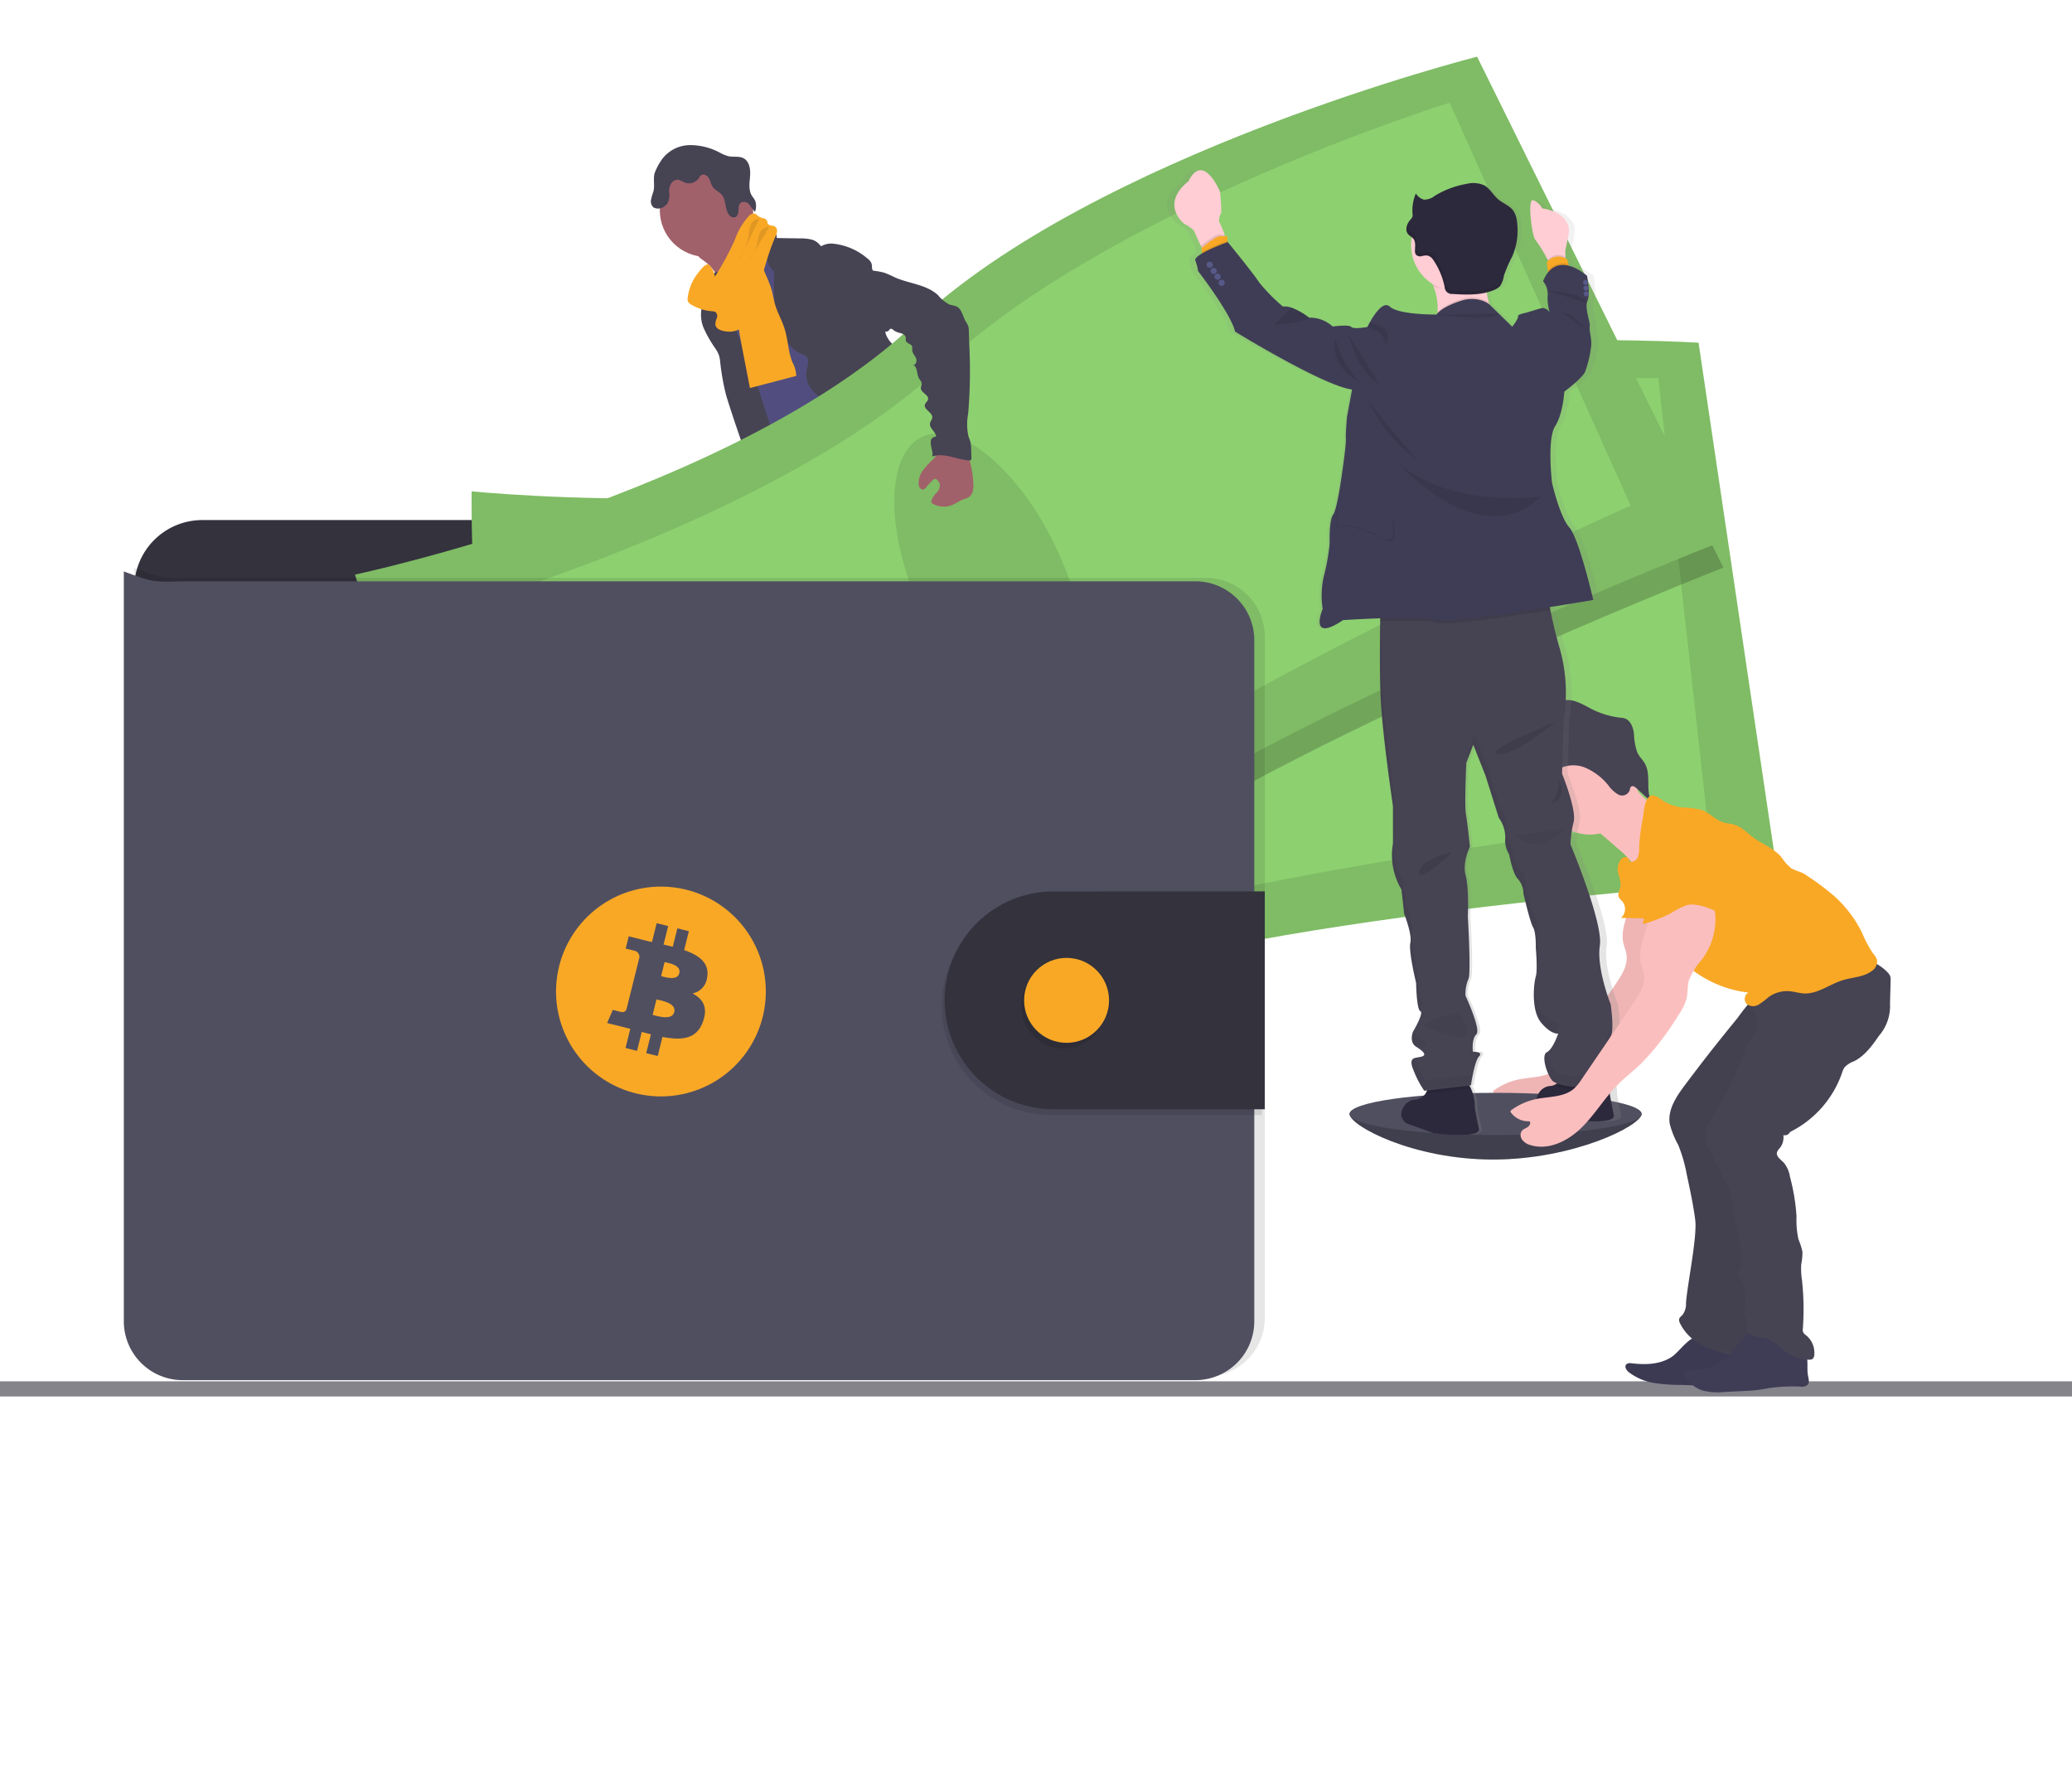 <svg xmlns="http://www.w3.org/2000/svg" xmlns:xlink="http://www.w3.org/1999/xlink" width="395" height="337" viewBox="0 0 395 337"><defs><clipPath id="a"><rect width="395" height="337" transform="translate(17 22)" fill="#fff" stroke="#707070" stroke-width="1"/></clipPath><linearGradient id="b" x1="0.5" y1="1" x2="0.5" gradientUnits="objectBoundingBox"><stop offset="0" stop-color="gray" stop-opacity="0.251"/><stop offset="0.54" stop-color="gray" stop-opacity="0.122"/><stop offset="1" stop-color="gray" stop-opacity="0.102"/></linearGradient></defs><g transform="translate(-14 -35)"><g transform="translate(-3 13)" clip-path="url(#a)"><g transform="translate(17 32.809)"><rect width="395" height="2.887" transform="translate(0 252.495)" fill="#85848b"/><path d="M344.728,246.022c0,2.22-12.942,8.693-28.316,8.693s-27.352-6.473-27.352-8.693,12.461-1.505,27.849-1.505S344.728,243.8,344.728,246.022Z" transform="translate(-31.786 -44.495)" fill="#504f60"/><path d="M344.728,246.022c0,2.22-12.942,8.693-28.316,8.693s-27.352-6.473-27.352-8.693" transform="translate(-31.786 -44.495)" opacity="0.2"/><path d="M189.905,205.279a17.182,17.182,0,0,0,7.474-.252c.376-.117.79-.376.753-.753a.911.911,0,0,0-.169-.376,23.246,23.246,0,0,1-2.258-4.3.376.376,0,0,0-.139-.2.354.354,0,0,0-.241,0c-1.1.29-2.055,1-3.15,1.306a4.478,4.478,0,0,1-1.716.128c-.5-.056-1.174-.467-1.626-.414C189.089,202.065,189.714,203.6,189.905,205.279Z" transform="translate(-31.786 -44.495)" fill="#f9a826"/><path d="M237.095,201.113a13.059,13.059,0,0,0,4.32-4.057.7.7,0,0,0,.117-.35.723.723,0,0,0-.139-.339,13.985,13.985,0,0,0-3.511-3.79,10.24,10.24,0,0,0-1.957,1.806c-.414.437-1.558,1.129-1.569,1.8,0,.376.437.813.64,1.129.275.406.534.82.783,1.242A14.737,14.737,0,0,1,237.095,201.113Z" transform="translate(-31.786 -44.495)" fill="#f9a826"/><path d="M199.687,210.318a1.675,1.675,0,0,1-.3,1.091,1.479,1.479,0,0,1-.632.376c-3.489,1.249-7.527-.309-11.008.922-.715.252-1.392.617-2.111.858a11.486,11.486,0,0,1-2.634.467c-1.231.117-2.469.192-3.7.226a8.9,8.9,0,0,1-2.792-.245,3.353,3.353,0,0,1-2.141-1.7,1.63,1.63,0,0,1-.105-1.208,1.3,1.3,0,0,1,.23-.376,3.3,3.3,0,0,1,.82-.666l1.283-.828a8.616,8.616,0,0,1,1.946-1.031c.508-.166,1.046-.237,1.562-.376a10.6,10.6,0,0,0,4.46-3.331l1.746-1.863a1.757,1.757,0,0,1,.606-.485,1.679,1.679,0,0,1,.753-.072,10.063,10.063,0,0,1,4.761,1.6,6.168,6.168,0,0,0,1.174.692,4.192,4.192,0,0,0,3.282-.406c.448-.241.35-.376.538-.805s.647-.7,1.046-.312a1.107,1.107,0,0,1,.248.474,13.35,13.35,0,0,1,.233,3.88,1.709,1.709,0,0,0,.075.6,3.407,3.407,0,0,0,.342.557,1.267,1.267,0,0,1,.071.143,3.827,3.827,0,0,1,.252,1.818Z" transform="translate(-31.786 -44.495)" fill="#514e7f"/><path d="M199.687,210.318a1.675,1.675,0,0,1-.3,1.091,1.479,1.479,0,0,1-.632.376c-3.489,1.249-7.527-.309-11.008.922-.715.252-1.392.617-2.111.858a11.486,11.486,0,0,1-2.634.467c-1.231.117-2.469.192-3.7.226a8.9,8.9,0,0,1-2.792-.245,3.353,3.353,0,0,1-2.141-1.7,1.63,1.63,0,0,1-.105-1.208,1.3,1.3,0,0,1,.23-.376c.2.425.35.99.478,1.193A2.442,2.442,0,0,0,176.6,213.1a4.057,4.057,0,0,0,1.505-.192c3.161-.783,6.522-.794,9.559-1.98a22.106,22.106,0,0,1,3.131-1.2,24.617,24.617,0,0,1,3.387-.275c1.784-.143,3.511-.681,5.269-.963a3.827,3.827,0,0,1,.237,1.829Z" transform="translate(-31.786 -44.495)" fill="#464353"/><path d="M245.085,200.883a6.343,6.343,0,0,1-1.927,3.432,22.442,22.442,0,0,0-2.7,2.951c-.9,1.381-1.31,3.094-2.484,4.26a6.812,6.812,0,0,1-1.505,1.073,10.5,10.5,0,0,1-1.938.892,14.461,14.461,0,0,1-5.476.3,4.925,4.925,0,0,1-1.739-.335,5.238,5.238,0,0,1-.723-.444,3.451,3.451,0,0,1-1.129-1.129,1.129,1.129,0,0,1-.109-.82,1.927,1.927,0,0,1,.523-.8,12.421,12.421,0,0,1,1.325-1.193,7.929,7.929,0,0,0,1.724-1.505,4.862,4.862,0,0,0,.666-1.505,13.352,13.352,0,0,0,.485-2.879,9.125,9.125,0,0,1,.2-1.927c.279-.994,1.016-1.882.933-2.909a.726.726,0,0,1,.038-.44.613.613,0,0,1,.346-.215,6.135,6.135,0,0,1,1.8-.418,2.1,2.1,0,0,1,1.671.655c.256.309.425.753.8.873a1.272,1.272,0,0,0,.572.023,4.793,4.793,0,0,0,2.634-.809,3.285,3.285,0,0,0,1.091-2.4c0-.342-.154-.7.376-.753.4-.053.715.376.918.64a8.916,8.916,0,0,1,1.761,3.206.944.944,0,0,1,.335-.064,1.457,1.457,0,0,1,1.2.613,2.39,2.39,0,0,1,.327,1.626Z" transform="translate(-31.786 -44.495)" fill="#514e7f"/><path d="M245.085,200.883a6.343,6.343,0,0,1-1.927,3.432,22.442,22.442,0,0,0-2.7,2.951c-.9,1.381-1.31,3.094-2.484,4.26a6.812,6.812,0,0,1-1.505,1.073,10.5,10.5,0,0,1-1.938.892,14.461,14.461,0,0,1-5.476.3,4.925,4.925,0,0,1-1.739-.335,5.238,5.238,0,0,1-.723-.444,3.451,3.451,0,0,1-1.129-1.129,2.751,2.751,0,0,1,1.129-.271c.813.045,1.408.813,2.187,1.05,1.11.335,2.217-.448,3.342-.715.734-.173,1.505-.128,2.232-.376a5.517,5.517,0,0,0,1.652-1,8.411,8.411,0,0,0,1.765-1.7,10.932,10.932,0,0,0,1.035-2.066,29.542,29.542,0,0,1,2.092-4,2.83,2.83,0,0,1,.425-.557,5.927,5.927,0,0,1,.576-.418,4.374,4.374,0,0,0,1.328-2.424,4.242,4.242,0,0,1,.3-.809,1.456,1.456,0,0,1,1.2.613A2.39,2.39,0,0,1,245.085,200.883Z" transform="translate(-31.786 -44.495)" fill="#464353"/><path d="M166.17,83.548a7.982,7.982,0,0,1,2.258,2.634c.527,1.031,3.564,9.032,3.387,10.2.99-1,4.892-1.159,5.894-2.156.418-.418,2.672-2.5,3.011-2.988s2.853-1.505,3.127-2.017c1.027-1.84-7.286-8.814-6.221-10.632a.474.474,0,0,0,.087-.286.467.467,0,0,0-.139-.222,12.467,12.467,0,0,0-2.4-1.645,3.814,3.814,0,0,1-1.833-2.183,7.9,7.9,0,0,0-2.126,1.438q-2.288,1.961-4.5,4c-.576.534-1.69,1.246-1.957,2.01C164.438,82.517,165.62,83.1,166.17,83.548Z" transform="translate(-31.786 -44.495)" fill="#a1616a"/><path d="M179.628,80.586a24.493,24.493,0,0,0-3.56,2.913,7.086,7.086,0,0,0-2.258,3.628c-.105.561-.09,1.129-.177,1.7-.376,2.465-2.506,4.271-3.447,6.578a11.406,11.406,0,0,0-.6,2.2,26.022,26.022,0,0,0-.433,4.32c-.023,1.4,1.355,2.371,1.859,3.681a22.474,22.474,0,0,1,.9,4,47.4,47.4,0,0,0,2.258,7.414c1.855,5.126,7.869,19.295,9.725,24.425,5.687-1.426,20.823-4.7,25.858-7.711,1.678-1-11.648-12.3-9.853-13.074a.67.67,0,0,0,.5-.945c-1.8-7.85-7.41-14.3-9.958-21.944-.884-2.653-2.473-4.919-3.677-7.44-1.091-2.284-1.675-4.81-2.981-6.981a4.4,4.4,0,0,0-.952-1.185,5.616,5.616,0,0,0-1.05-.636C181.039,81.165,180.346,80.951,179.628,80.586Z" transform="translate(-31.786 -44.495)" fill="#514e7f"/><circle cx="8.9" cy="8.9" r="8.9" transform="translate(125.784 20.36)" fill="#a1616a"/><path d="M175.525,77.936a2.984,2.984,0,0,1,3.346-.482,1.617,1.617,0,0,1,.994,1.607l4.414.068a8.863,8.863,0,0,1,2.092.192,3.041,3.041,0,0,1,1.746,1.1c.053.072.113.158.2.169a.324.324,0,0,0,.2-.068,3.831,3.831,0,0,1,2.2-.376,11.873,11.873,0,0,1,6.462,2.838,2.089,2.089,0,0,1,.753.937c.154.5-.03,1.129.376,1.487,0,4.14,1.423,8.009,2.371,12.043a5.4,5.4,0,0,0,1.336,1.919,7.742,7.742,0,0,1,1.426,2.13c.805,2.092-.3,4.554.478,6.654a11.4,11.4,0,0,0,1.505,2.39,6.18,6.18,0,0,1,1.287,3.086c.034.5-.03,1.012,0,1.505a9.115,9.115,0,0,0,.376,2q.482,1.821,1.009,3.639c.572,1.957,1.317,4.068,3.071,5.111-4.234.719-8.7,1.423-12.732-.049a6.6,6.6,0,0,1-1.588-.794c-1.456-1.039-2.16-2.815-2.789-4.494a21.218,21.218,0,0,1-1.554-5.8,6.658,6.658,0,0,0-.267-1.882,5.358,5.358,0,0,0-2.5-2.356,12,12,0,0,1-3.011-2.341,4.678,4.678,0,0,1-1.219-3.515c.075-.621.32-1.219.342-1.844A1.445,1.445,0,0,0,185,101.3c-3.082-.933-4.554-4.584-5.239-7.73a24.817,24.817,0,0,1-.4-4.93l-.041-3.21a4.238,4.238,0,0,1-1.385-3.045,3.617,3.617,0,0,0-.019-1.009,2.781,2.781,0,0,0-.708-1.073A9.574,9.574,0,0,1,175.525,77.936Z" transform="translate(-31.786 -44.495)" fill="#464353"/><path d="M166.045,88.113a24.652,24.652,0,0,1-.1,2.988c-.087.376-.237.753-.346,1.1a6.473,6.473,0,0,0,.41,4.189,23.332,23.332,0,0,0,2.141,3.707,6.022,6.022,0,0,1,.685,1.283,6.643,6.643,0,0,1,.263,1.464,45.474,45.474,0,0,0,1.046,5.916c.421,1.686,5.209,16.1,6.323,17.436a1.419,1.419,0,0,0,.858.583,1.562,1.562,0,0,0,.73-.151l2.258-.866a1.475,1.475,0,0,0,.523-.286,1.347,1.347,0,0,0,.324-.888c.162-1.837-4.637-16.352-5.246-18.087-1.844-5.239-4.3-10.289-5.5-15.712-.335-1.505-.512-3.824-1.615-5.024-.455-.5-.3-.286-.847-.026a6.179,6.179,0,0,0-.8.418A2.612,2.612,0,0,0,166.045,88.113Z" transform="translate(-31.786 -44.495)" fill="#464353"/><path d="M209.479,120.726" transform="translate(-31.786 -44.495)" fill="#464353"/><path d="M172.9,98.052c.606,3.2,1.231,6.4,1.852,9.6l8.836-2.314a6.21,6.21,0,0,0-.753-2.634c-.805-2.021-.824-4.271-1.475-6.349-.493-1.581-1.351-3.033-1.814-4.625-.267-.926-.4-1.882-.666-2.819a20.473,20.473,0,0,0-1.039-2.691,16.845,16.845,0,0,0-1.927-3.571,5.619,5.619,0,0,0-2.977,1.931,4.17,4.17,0,0,0-.549,1.882c-.154,1.983.565,3.978.327,5.95a17.5,17.5,0,0,0,.184,5.641Z" transform="translate(-31.786 -44.495)" fill="#f9a826"/><path d="M183.733,140.654c.5,1.882-.222,3.861-.809,5.724a44.364,44.364,0,0,0-1.8,8.618,7.458,7.458,0,0,1-.444,2.179c-.279.628-.753,1.159-1.076,1.758a8.827,8.827,0,0,0-.674,5.291c.128,1.185.32,2.367.557,3.534a8.939,8.939,0,0,1,.23,4.309c.7-.154,1.174.753,1.129,1.464a3.905,3.905,0,0,0,.068,2.119c.866.316.873,1.505.847,2.427a20.416,20.416,0,0,0,.6,4.742q1.964,9.446,4.17,18.84c3.18.986,6.895,2.013,9.928.647a1.991,1.991,0,0,0,1.257-1.264,2.206,2.206,0,0,0-.12-.971l-1.438-5.231a9.605,9.605,0,0,1-.516-3.869c.139-.967.561-2.01.087-2.864-.162-.294-.418-.523-.606-.8-.753-1.1-.358-2.578-.3-3.914a3.1,3.1,0,0,0-.06-.9,4.472,4.472,0,0,0-.429-.982,15.023,15.023,0,0,1-1.656-7.474,1.848,1.848,0,0,0-.132-.975,3.151,3.151,0,0,1-.245-.4,1.091,1.091,0,0,1,.079-.719,6.586,6.586,0,0,1-1.159-1.129,1.622,1.622,0,0,0,.278-2.537.847.847,0,0,0,.4-1.456c-.184-.128-.429-.184-.561-.376-.2-.278-.038-.666.128-.963l.877-1.584c.655-1.178.8-2.634,1.505-3.763a28.205,28.205,0,0,0,2.318-5.291l2.533-6.989,1.7,1.479a5.389,5.389,0,0,1,1.4,1.6,6.887,6.887,0,0,1,.455,1.912c.625,3.794,3.011,7.083,3.9,10.82a7.126,7.126,0,0,0,.805,2.416,5.266,5.266,0,0,1,.459.692,3.672,3.672,0,0,1,.192,1.148,5.355,5.355,0,0,0,2.258,3.839c.839.576,1.882.971,2.337,1.882a3.508,3.508,0,0,0,.376.8c.406.489,1.283.546,1.456,1.159.1.342-.083.753.109,1.054a1,1,0,0,0,.418.312l2.45,1.223c2.74,1.37,4.14,4.516,6.161,6.808a14.677,14.677,0,0,1,1.844,2.439c.873,1.562,1.276,3.523,2.751,4.516a4.162,4.162,0,0,1,1.069.794c.463.61.294,1.464.335,2.232s.628,1.682,1.359,1.449a5.355,5.355,0,0,0,0,2.841,14.3,14.3,0,0,0,8.678-3.515,3.424,3.424,0,0,0,1.411-2.371.85.85,0,0,0-.105-.47,1.344,1.344,0,0,0-.553-.418c-2.292-1.242-2.981-4.121-4.14-6.458a55.95,55.95,0,0,0-3.763-5.754c-2.725-4.121-4.584-9.107-8.7-11.828a5.923,5.923,0,0,1-2.416-2.119c-.252-.553-.282-1.185-.482-1.758a1.525,1.525,0,0,0-1.287-1.129,7.888,7.888,0,0,0,.294-2.732,3.451,3.451,0,0,0-.135-1.178,5.73,5.73,0,0,0-.606-1.167,11.192,11.192,0,0,1-1.551-6.021,9.873,9.873,0,0,0-.105-3.248c-.166-.523-.455-1-.655-1.505a9.408,9.408,0,0,1-.47-2.83l-.226-3.617a17.8,17.8,0,0,0-.467-3.575c-.753-2.807-1.505-14.568-4.083-15.893s-7.007,7.726-9.909,7.9a12.9,12.9,0,0,0-3.763.726,18.335,18.335,0,0,0-5.126,3.387l-5.337,4.482A19.663,19.663,0,0,1,183.733,140.654Z" transform="translate(-31.786 -44.495)" fill="#464353"/><path d="M158.12,63.873a6.709,6.709,0,0,1,5.178-2.525,12.061,12.061,0,0,1,5.724,1.438,7.071,7.071,0,0,0,1.671.685c.941.192,1.987-.064,2.838.376,1.129.6,1.347,2.123,1.249,3.387s-.335,2.668.339,3.763a8.7,8.7,0,0,1,.651.982,3.248,3.248,0,0,1-.053,2.092,13.561,13.561,0,0,1-1.08-1.381,1.272,1.272,0,0,0-1.558-.4c-.485.327-.478.922-.5,1.456s-.162,1.174-.666,1.347a1.08,1.08,0,0,1-1.129-.44c-.862-1.054-.516-2.736-1.37-3.8-.485-.6-1.295-.9-1.742-1.528-.354-.5-.444-1.129-.753-1.663s-1.027-.926-1.505-.557a2.036,2.036,0,0,0-.4.538,2.315,2.315,0,0,1-2.747.828,4.6,4.6,0,0,0-1.189-.516,1.471,1.471,0,0,0-1.359.753,2.939,2.939,0,0,0-.376,1.573,3.625,3.625,0,0,1-.294,2.156,2.231,2.231,0,0,1-.6.572,1.874,1.874,0,0,1-2.085.215,1.566,1.566,0,0,1-.467-1.46,11.8,11.8,0,0,1,.444-1.543c.331-1.167-.1-2.48.26-3.579A11.425,11.425,0,0,1,158.12,63.873Z" transform="translate(-31.786 -44.495)" fill="#464353"/><path d="M162.888,90.423a1.37,1.37,0,0,0,.083.817,1.3,1.3,0,0,0,.444.425,9.13,9.13,0,0,0,4.192,1.359,1.276,1.276,0,0,1,.58.151,1.019,1.019,0,0,1,.245,1.167,3.037,3.037,0,0,0-.267,1.242c.109.787,1.042,1.129,1.829,1.246a4.254,4.254,0,0,0,3.184-.621,4.919,4.919,0,0,0,1.313-1.968c2.16-4.964,2.917-10.451,5.1-15.4a3.267,3.267,0,0,0,.327-1.031,1.016,1.016,0,0,0-.406-.948c-.406-.252-1.039-.109-1.313-.5-.135-.2-.12-.47-.241-.681-.252-.448-.915-.376-1.366-.636-.354-.188-.6-.576-.994-.651a1.249,1.249,0,0,0-1.027.444,13.232,13.232,0,0,0-2.672,4.5,52.722,52.722,0,0,1-3.824,7.09,4.135,4.135,0,0,0-1.2-2.345c-.674-.135-1.535,1.046-1.9,1.487a9.469,9.469,0,0,0-2.092,4.862Z" transform="translate(-31.786 -44.495)" fill="#f9a826"/><path d="M176.56,75.389a1.8,1.8,0,0,0-1.4.7,3.982,3.982,0,0,0-.583,1.882,16.352,16.352,0,0,1-2.217,5.954" transform="translate(-31.786 -44.495)" opacity="0.1"/><path d="M178.48,76.89a2.149,2.149,0,0,0-1.825,1.1,6.152,6.152,0,0,0-.459,1.859,10.2,10.2,0,0,1-1.825,3.91" transform="translate(-31.786 -44.495)" opacity="0.1"/><path d="M267.921,150.465v-4.674a12.976,12.976,0,0,0-12.976-12.972H70.353a12.976,12.976,0,0,0-12.976,12.972v8.618Z" transform="translate(-31.786 -44.495)" fill="#33323d"/><path d="M121.7,127.339s-.527,32.689,5.269,43.445,8.28,57.546,8.28,57.546,60.757,6.285,103.095-7.527,132.427-19.461,132.427-19.461L355.593,99.019s-75-4.81-117.667,15.539S121.7,127.339,121.7,127.339Z" transform="translate(-31.786 -44.495)" fill="#8dd070"/><path d="M121.7,127.339s-.527,32.689,5.269,43.445,8.28,57.546,8.28,57.546,60.757,6.285,103.095-7.527,132.427-19.461,132.427-19.461L355.593,99.019s-75-4.81-117.667,15.539S121.7,127.339,121.7,127.339Z" transform="translate(-31.786 -44.495)" opacity="0.1"/><path d="M135.152,139.28s-1.9,26.972,2.868,35.591,4.99,47.092,4.99,47.092,54.679,2.537,93.573-10.7,120.629-21.828,120.629-21.828l-9.288-83.679s-67.628-.7-107.1,17.94S135.152,139.28,135.152,139.28Z" transform="translate(-31.786 -44.495)" fill="#8dd070"/><ellipse cx="14.196" cy="30.446" rx="14.196" ry="30.446" transform="matrix(0.992, -0.124, 0.124, 0.992, 186.824, 92.773)" opacity="0.1"/><path d="M314.474,49.173s-72.863,18.441-107.223,50.9S100.558,147.9,100.558,147.9s9.529,31.27,18.343,39.73,25.531,52.236,25.531,52.236,59.752-12.668,95.805-38.816,120.079-59.172,120.079-59.172Z" transform="translate(-31.786 -44.495)" opacity="0.2"/><path d="M99.463,143.22s9.525,31.274,18.332,39.734,25.531,52.232,25.531,52.232,59.759-12.664,95.816-38.812,120.075-59.161,120.075-59.161L313.375,44.495s-72.86,18.441-107.22,50.9S99.463,143.22,99.463,143.22Z" transform="translate(-31.786 -44.495)" fill="#8dd070"/><path d="M99.463,143.22s9.525,31.274,18.332,39.734,25.531,52.232,25.531,52.232,59.759-12.664,95.816-38.812,120.075-59.161,120.075-59.161L313.375,44.495s-72.86,18.441-107.22,50.9S99.463,143.22,99.463,143.22Z" transform="translate(-31.786 -44.495)" opacity="0.1"/><path d="M115.913,150.461s6.469,26.257,13.654,32.994,19.193,43.279,19.193,43.279,52.816-14.369,85.772-38.906,108.119-57.757,108.119-57.757L308.137,53.252s-64.576,20.085-96.426,49.937S115.913,150.461,115.913,150.461Z" transform="translate(-31.786 -44.495)" fill="#8dd070"/><ellipse cx="14.196" cy="30.446" rx="14.196" ry="30.446" transform="matrix(0.907, -0.422, 0.422, 0.907, 162.954, 78.44)" opacity="0.1"/><path d="M272.9,155.053V284.89a11.226,11.226,0,0,1-11.23,11.226H68.611A11.226,11.226,0,0,1,57.388,284.89V141.963c5.532,2.055,5.532,2.055,11.222,1.882H261.674A11.23,11.23,0,0,1,272.9,155.053Z" transform="translate(-31.786 -44.495)" opacity="0.1"/><path d="M272.9,156.7V286.542a11.23,11.23,0,0,1-11.23,11.226H68.611a11.226,11.226,0,0,1-11.222-11.226V143.612c5.532,2.051,5.532,2.051,11.222,1.882H261.674A11.23,11.23,0,0,1,272.9,156.7Z" transform="translate(-33.786 -45.495)" fill="#504f60"/><path d="M272.354,204.707v41.522H232.086a20.762,20.762,0,1,1,0-41.524Z" transform="translate(-31.786 -44.495)" opacity="0.1"/><path d="M272.9,203.6V245.13H232.635a20.762,20.762,0,1,1,0-41.524Z" transform="translate(-31.786 -44.495)" fill="#33323d"/><circle cx="8.095" cy="8.095" r="8.095" transform="translate(194.685 172.88)" opacity="0.1"/><circle cx="8.095" cy="8.095" r="8.095" transform="translate(195.234 171.781)" fill="#f9a826"/><path d="M342.8,203.243c.32,3.466-2.3,6.831-1.539,10.225.166.726.478,1.411.591,2.145.316,2.017-.884,3.925-2.032,5.611l-9.86,14.467a8.982,8.982,0,0,1-1.407,1.739c-1.882,1.678-4.712,1.505-7.188,2.006a12.284,12.284,0,0,0-4.817,2.13.309.309,0,0,0-.045.422,4.14,4.14,0,0,0,3.583,1.682c.26.342,0,.843-.376,1.088-.531.376-1.257.467-1.362,1.362a1.479,1.479,0,0,0,.181.9,2.8,2.8,0,0,0,1.724,1.2c3.413,1.042,7.1-.79,9.657-3.285s4.388-5.645,6.895-8.185c1.389-1.4,2.966-2.608,4.4-3.97a50.323,50.323,0,0,0,7.211-9.329,10.41,10.41,0,0,0,1.562-3.176c.271-1.155.143-2.322.448-3.44a12.67,12.67,0,0,1,2.363-3.865,12.787,12.787,0,0,0,2.687-8.321,7.977,7.977,0,0,0-4.87-6.906,4.328,4.328,0,0,0-2.728-.166,6.482,6.482,0,0,0-2.777,2.209l-1.882,2.164a5.073,5.073,0,0,0-1.091,1.656,1.735,1.735,0,0,0,.376,1.84" transform="translate(-31.786 -44.495)" fill="#fbbebe"/><path d="M342.8,203.243c.32,3.466-2.3,6.831-1.539,10.225.166.726.478,1.411.591,2.145.316,2.017-.884,3.925-2.032,5.611l-9.86,14.467a8.982,8.982,0,0,1-1.407,1.739c-1.882,1.678-4.712,1.505-7.188,2.006a12.284,12.284,0,0,0-4.817,2.13.309.309,0,0,0-.045.422,4.14,4.14,0,0,0,3.583,1.682c.26.342,0,.843-.376,1.088-.531.376-1.257.467-1.362,1.362a1.479,1.479,0,0,0,.181.9,2.8,2.8,0,0,0,1.724,1.2c3.413,1.042,7.1-.79,9.657-3.285s4.388-5.645,6.895-8.185c1.389-1.4,2.966-2.608,4.4-3.97a50.323,50.323,0,0,0,7.211-9.329,10.41,10.41,0,0,0,1.562-3.176c.271-1.155.143-2.322.448-3.44a12.67,12.67,0,0,1,2.363-3.865,12.787,12.787,0,0,0,2.687-8.321,7.977,7.977,0,0,0-4.87-6.906,4.328,4.328,0,0,0-2.728-.166,6.482,6.482,0,0,0-2.777,2.209l-1.882,2.164a5.073,5.073,0,0,0-1.091,1.656,1.735,1.735,0,0,0,.376,1.84" transform="translate(-31.786 -44.495)" opacity="0.05"/><path d="M350.264,292.473c-2.153,1.313-4.836,1.392-7.339,1.088-.4-.049-.881-.079-1.129.233-.376.452.068,1.129.527,1.479a10.857,10.857,0,0,0,5.039,2.074,33.18,33.18,0,0,0,4.93.327,83.35,83.35,0,0,0,13.477-.493,1.907,1.907,0,0,0,.753-.218,1.377,1.377,0,0,0,.557-.847,3.359,3.359,0,0,0-1.17-3.206,9.826,9.826,0,0,0-3.142-1.686l-3.914-1.524c-.918-.358-2.39-1.306-3.387-1.231C353.591,288.6,351.819,291.563,350.264,292.473Z" transform="translate(-31.786 -44.495)" fill="#3f3d56"/><path d="M350.264,292.473c-2.153,1.313-4.836,1.392-7.339,1.088-.4-.049-.881-.079-1.129.233-.376.452.068,1.129.527,1.479a10.857,10.857,0,0,0,5.039,2.074,33.18,33.18,0,0,0,4.93.327,83.35,83.35,0,0,0,13.477-.493,1.907,1.907,0,0,0,.753-.218,1.377,1.377,0,0,0,.557-.847,3.359,3.359,0,0,0-1.17-3.206,9.826,9.826,0,0,0-3.142-1.686l-3.914-1.524c-.918-.358-2.39-1.306-3.387-1.231C353.591,288.6,351.819,291.563,350.264,292.473Z" transform="translate(-31.786 -44.495)" opacity="0.05"/><path d="M353.008,240.516c-1.63,2.168-3.316,4.67-2.913,7.354a16.391,16.391,0,0,0,1.622,4.057,28.623,28.623,0,0,1,1.641,5.705c.61,2.838,1.223,5.683,1.6,8.566.425,3.255-1.573,12.675-1.758,15.953a3.372,3.372,0,0,1-.689,2.213c-.215.226-.5.406-.6.7a1.2,1.2,0,0,0,.132.828,9.107,9.107,0,0,0,4.892,4.493,38.694,38.694,0,0,0,9.435,2.48,1.881,1.881,0,0,0,.888-.117,1.727,1.727,0,0,0,.685-.787c1.637-3.131.064-14.263.087-17.8.023-2.947.719-5.875.591-8.818-.105-2.363-.753-4.674-.967-7.03-.376-3.861.331-7.741,1.042-11.557.542-2.928,1.088-5.856,1.784-8.746a16.793,16.793,0,0,1,1.882-5.077c.753-1.216,1.81-2.232,2.687-3.387a15.287,15.287,0,0,0,3.011-11.192c-.053-.376-5.645,1.419-6.138,1.633a19.122,19.122,0,0,0-5.472,3.519A45.982,45.982,0,0,0,363,227.773q-2.4,2.932-4.749,5.9Q355.575,237.076,353.008,240.516Z" transform="translate(-31.786 -44.495)" fill="#464353"/><path d="M353.008,240.384c-1.63,2.168-3.316,4.674-2.913,7.354a16.359,16.359,0,0,0,1.622,4.061,28.588,28.588,0,0,1,1.641,5.7c.61,2.841,1.223,5.687,1.6,8.566.425,3.259-1.573,12.675-1.758,15.953a3.382,3.382,0,0,1-.689,2.217c-.215.222-.5.4-.6.7a1.193,1.193,0,0,0,.132.828,9.218,9.218,0,0,0,4.892,4.516,36.355,36.355,0,0,0,9.435,1.765,1.881,1.881,0,0,0,.888-.117,1.7,1.7,0,0,0,.685-.783c1.637-3.131.064-13.548.087-17.086.023-2.951.719-5.875.591-8.821-.105-2.363-.753-4.674-.967-7.026-.376-3.865.331-7.745,1.042-11.561.542-2.924,1.088-5.852,1.784-8.746a16.793,16.793,0,0,1,1.882-5.077c.753-1.216,1.81-2.232,2.687-3.387a15.279,15.279,0,0,0,3.011-11.192c-.053-.376-5.645,1.419-6.138,1.633a19.212,19.212,0,0,0-5.472,3.523A45.438,45.438,0,0,0,363,227.66q-2.4,2.932-4.749,5.909Q355.575,236.941,353.008,240.384Z" transform="translate(-31.786 -44.495)" opacity="0.05"/><circle cx="9.134" cy="9.134" r="9.134" transform="translate(293.956 130.011)" fill="#fbbebe"/><path d="M343.1,183.255a11.828,11.828,0,0,0,7.583,5.291l-.689,2.5c-1.189,4.3-2.525,8.844-5.845,11.825a5.5,5.5,0,0,0-.926-4.275,16.115,16.115,0,0,0-3.1-3.24l-5.257-4.554a1.585,1.585,0,0,1-.376-.444,1.336,1.336,0,0,1,0-1c.67-2.085,2.582-3.387,4.14-4.795a14.339,14.339,0,0,0,2.081-2.424C341.763,180.644,342.414,182.149,343.1,183.255Z" transform="translate(-31.786 -44.495)" fill="#fbbebe"/><path d="M322.844,174.457l-.207-1.716c1.441.376,2.811-.851,3.733-2.119s1.776-2.762,3.18-3.293c1.7-.64,3.511.376,5.141,1.234a16.255,16.255,0,0,0,5.9,1.919,3.881,3.881,0,0,1,.975.158c1.061.376,1.566,1.709,1.72,2.917a11.406,11.406,0,0,0,.636,3.568c.376.817,1.076,1.423,1.505,2.228,1.129,2.16.038,5.114,1.216,7.233l-2.928-2.683c-.267-.245-.644-.5-.941-.294-.233.166-.252.523-.346.809a1.537,1.537,0,0,1-2.085.753,5.975,5.975,0,0,1-1.882-1.7,11.422,11.422,0,0,0-4.644-3.523,5.961,5.961,0,0,0-4.892.324c-1.366.771-2.367,2.57-4.042,2.634-2.3.087-3.252-4.189-4.313-5.878a2.07,2.07,0,0,0,.6-2.589C321.324,174.37,322.81,174.193,322.844,174.457Z" transform="translate(-31.786 -44.495)" fill="#464353"/><path d="M209.87,121.058a17.767,17.767,0,0,0-2.028,2.13,4.264,4.264,0,0,0-.933,2.736,1.4,1.4,0,0,0,.263.8.677.677,0,0,0,.753.23,1.012,1.012,0,0,0,.376-.331,18.166,18.166,0,0,1,1.264-1.37c.162-.162.376-.331.595-.271a.636.636,0,0,1,.256.169,1.731,1.731,0,0,1,.531.828,1.951,1.951,0,0,1-.583,1.6,4.107,4.107,0,0,0-.982,1.453.643.643,0,0,0,0,.467.7.7,0,0,0,.294.248,4.2,4.2,0,0,0,3.553.233c.753-.3,1.423-.828,2.2-1.1a5.082,5.082,0,0,0,.971-.376,2.017,2.017,0,0,0,.862-1.291,5.322,5.322,0,0,0,.056-1.584,18.219,18.219,0,0,0-1.295-5.957.753.753,0,0,0-.218-.316.7.7,0,0,0-.376-.1c-.963-.1-2.544-.595-3.474-.237a2.454,2.454,0,0,0-.82.73C210.958,119.944,209.87,120.805,209.87,121.058Z" transform="translate(-31.786 -44.495)" fill="#a1616a"/><path d="M209.565,120.207c0-.918-1.129-3.135.666-3.282,0-.982-1.389-1.592-1.129-2.634.083-.346.376-.628.41-.982.113-1-1.7-1.551-1.4-2.514.113-.376.512-.595.6-.967.2-.869-1.351-1.257-1.381-2.149,0-.3.169-.583.154-.884,0-.376-.327-.662-.508-.99-.47-.839-.241-2.138-1.1-2.57.568.049.753-.794.519-1.31s-.711-.963-.715-1.535a2.319,2.319,0,0,0,0-.625c-.158-.549-1.058-.595-1.208-1.129a4.809,4.809,0,0,1-.019-.617c-.06-.425-.5-.7-.907-.817a3.7,3.7,0,0,1-1.212-.433c-.263-.2-.568-.531-.851-.376-.105.064-.158.184-.237.275-.339.4-.986.222-1.411-.068a5.8,5.8,0,0,1-2.149-3.88c-.267-1.494-.26-3.037-.595-4.516a9.652,9.652,0,0,0-.406-1.355,7.127,7.127,0,0,1-.632-1.347c-.068-.866,1.724-.275,2.4-.188a10.71,10.71,0,0,1,1.953.376,20.884,20.884,0,0,1,2,.877c2.717,1.2,6,1.347,8.182,3.364a6.858,6.858,0,0,0,2.258,1.833,10.216,10.216,0,0,1,1.264.327c1.035.485,1.2,1.859,1.761,2.853a5.592,5.592,0,0,1,.463.828,3.19,3.19,0,0,1,.151,1.054l.079,2.608a96.175,96.175,0,0,1-.211,13.093,10.734,10.734,0,0,0,.049,4.287c.113.376.271.73.376,1.11a6.774,6.774,0,0,1,.143,1.355l.06,1.69a.527.527,0,0,1-.083.376.542.542,0,0,1-.455.109c-2.352-.211-4.731-1.535-6.951-.734" transform="translate(-31.786 -44.495)" fill="#464353"/><ellipse cx="27.834" cy="4.023" rx="27.834" ry="4.023" transform="translate(257.286 197.504)" fill="#504f60"/><path d="M340.852,246.217c-.489-2.1-.794-3.937-.794-3.937a8.112,8.112,0,0,0-.911-3.993v-.572h0V233.5a14.369,14.369,0,0,1,1.065-2.209c.753-1.325,0-6.18,0-6.18s-2.811-6.846-2.13-11.189-5.773-19.284-5.773-19.284a19.04,19.04,0,0,1,.606-4.268,3.257,3.257,0,0,0,.083-.9V189.4c-.1-2.864-2.363-8.231-2.363-8.231l.3-10.229a30.073,30.073,0,0,0-.911-14.132c-.824-2.826-1.351-5.088-1.686-6.834-.038-.2-.075-.376-.105-.568,4.851-.753,8.558-1.355,8.558-1.355s-2.815-11.776-4.716-13.838-3.421-8.539-3.421-8.539-.99-8.313.61-10.745,1.825-6.624,1.825-6.624,3.647-2.634,4.106-3.827a19.528,19.528,0,0,0,1.216-5.224c0-1.4-.455-2.634-.3-3.387s-1.065-3.534-.455-4.859a3.564,3.564,0,0,0,.241-1.276.165.165,0,0,0,0-.038h0a17.88,17.88,0,0,0-.32-3.455,9.8,9.8,0,0,0-3.613-1.931L331.884,84l-.207-.828a4.018,4.018,0,0,0-.358-.211v-.3l-.034-1.2.572-2.687c1.129-4.674-5.114-5.37-5.114-5.37a3.293,3.293,0,0,0-1.769-1.551c-1.253-.44-.207,7.03.376,7.527a29.439,29.439,0,0,1,2.461,3.854h0l.105.188a2.635,2.635,0,0,0-.286.3l.237,1.622.038.248a6.732,6.732,0,0,0-1,1.7,3.662,3.662,0,0,1,.915,2.634,8.439,8.439,0,0,0,.376,3.237c-.068-.079-.869-.945-1.671-.734s-3.041.884-3.041.884-1.671.294-1.505.662-1.129,1.987-1.129,1.987L316.36,91.7c-.045-.128-.094-.256-.132-.376a10.358,10.358,0,0,1-.376-1.882,10.279,10.279,0,0,0,1.438-.455,3.1,3.1,0,0,0,1.242-.8,4.816,4.816,0,0,0,.726-1.938,28.5,28.5,0,0,1,1.667-3.718,12.088,12.088,0,0,0,.847-6.691,4.366,4.366,0,0,0-.689-1.957c-.734-1.009-2.066-1.419-3.033-2.224s-1.592-2.036-2.721-2.634a5.4,5.4,0,0,0-3.41-.294,18.376,18.376,0,0,0-6.371,2.318,3.316,3.316,0,0,1-2.13.7,2.781,2.781,0,0,1-1.535-1.129.074.074,0,0,0-.03-.12,7.938,7.938,0,0,0-.7,3.364,4.143,4.143,0,0,0,.023.538v.342h0a.857.857,0,0,1-.034.237,1.712,1.712,0,0,1-.421.606,4.063,4.063,0,0,0-.376.5.621.621,0,0,1,.06-.184,2.676,2.676,0,0,0-.467,1.419,1.449,1.449,0,0,0,.339,1.016,4.892,4.892,0,0,0,.734.587,8.566,8.566,0,0,0-.135,1.505,8.7,8.7,0,0,0,4.238,7.418c.053.124.1.252.151.376a10.715,10.715,0,0,1,.817,4.892,2.3,2.3,0,0,1-.053.354c-.019.117-.113.124-.162.188h0s-7.425.075-9.171-1.505-4.411,3.865-4.411,3.865-2.661.516-3.2,0-3.647-.072-3.647-.072a6.71,6.71,0,0,0-4.64-1.694,13.62,13.62,0,0,0-3.387-1.882h0l-.083-.03h0a3.794,3.794,0,0,0-1.675-.211,33.782,33.782,0,0,1-4.716-4.637c-1.065-1.626-6.134-7.628-6.157-7.655v-.29l-.056-.873a3.129,3.129,0,0,1-.455.038c-.026-.087-.064-.188-.1-.3a16.832,16.832,0,0,0-1.076-2.473s0-1.1.32-1.381-.132-4.324-.132-4.324-3.289-7.689-6.236-1.949c0,0-5.57,3.714-.9,8.042,0,0,1.882.9,2.13,1.618.173.463.805,1.761,1.231,2.634l.192.376-.053.045.068.723.03.278c-.881.5-1.479,1-1.332,1.37a8.23,8.23,0,0,1,.531,1.987s6.466,8.1,7.3,11.557c0,0,17.338,10.3,23.04,11.038l-1.009,5.137a41,41,0,0,0-.226,4.2c.075,1.1-.685,6.108-.685,6.108s-.99,7.361-1.825,8.392-.685,5.446-.685,5.446a37.207,37.207,0,0,1-1.129,6.255,15.98,15.98,0,0,0-.23,6.259s-2.887,6.624,4.031,2.134c0,0,3.387-.211,7.309-.346v.376c0,.5,0,1.05-.026,1.622-.053,3.794-.075,9.032.1,12.976.3,6.992,2.435,20.83,2.435,20.83V194.3a9.482,9.482,0,0,0-.2,1.987,12.931,12.931,0,0,0,1.882,6.959l.534,4.637a18.087,18.087,0,0,1,1.272,4.892,2.565,2.565,0,0,1-.053.44,2.963,2.963,0,0,0-.06.711c-.072,2.107,1.2,7.15,1.2,7.15s.075,5.077.835,5.374c.651.252-.869,2.924-1.321,3.692A1.049,1.049,0,0,1,301.4,230l-.094.151a3.6,3.6,0,0,0-.237,1.287,1.844,1.844,0,0,0,.843,1.784c1.445.884,2.22,1.618.994,1.912a12.776,12.776,0,0,0-1.34.282.581.581,0,0,0-.064-.169.805.805,0,0,0-.5.888,3.763,3.763,0,0,0,.448,1.709,18.641,18.641,0,0,0,2.059,3.763l.583-.064a2.847,2.847,0,0,1-.339.628,2.424,2.424,0,0,1-.858.753,2.657,2.657,0,0,1-1.042.358,2.935,2.935,0,0,0-2.153,1.046c-.753.982-1.234,2.318.263,3.492l5.438,1.882s9.356,1.216,8.859-.884-.8-3.937-.8-3.937a8.3,8.3,0,0,0-.753-3.722,4.842,4.842,0,0,0-.331-.549l.331-.034s.685-4.64,1.6-5.521c.211-.2.26-.376.211-.482.094-.252-.147-.4-.452-.485l-.068.184a4.438,4.438,0,0,0-.907-.1s-.3-2.427.685-3.312a.937.937,0,0,0,.192-.723,3.884,3.884,0,0,0-.105-.99.487.487,0,0,1-.034.06,35.653,35.653,0,0,0-2.183-5.709,6.98,6.98,0,0,1,.534-3.09c.61-.884-.079-12-.079-12s.23-5.37-.455-7.873.835-5.449.835-5.449v-.2l-.087-.847a.217.217,0,0,0,0,.053c-.154-1.423-.444-4-.659-5.19-.3-1.694.079-9.785.079-9.785l1.366-3.462,2.435,5.965,2.585,7.948a6.79,6.79,0,0,1,1.31,3.387v.248a4.342,4.342,0,0,0-.03.531,4.726,4.726,0,0,0,.787,2.834s.685,3.763,1.75,4.708a4.225,4.225,0,0,1,1.065,2.8s1.291,5.449,1.882,6.4c.512.805.538,3.011.534,3.7h0v.2s.181,1.949.173,3.583v.583a.163.163,0,0,0,0-.041,5.669,5.669,0,0,1-.158,1.325l-.023.075a.96.96,0,0,1,.026-.275,13.83,13.83,0,0,0-.376,3.387c-.034,1.957.263,4.275,1.449,5.645,2.055,2.356,3.346,2.062,3.346,2.062s-.986,2.943-2.205,3.534a.572.572,0,0,0-.128.083,1.272,1.272,0,0,0-.03-.173,1.434,1.434,0,0,0-.376,1.1,7.894,7.894,0,0,0,1.505,4.362,2.457,2.457,0,0,0,1.027.6,1.634,1.634,0,0,1-.192.117,4.093,4.093,0,0,1-.418.2,2.194,2.194,0,0,1-.621.162,2.9,2.9,0,0,0-2.153,1.046c-.753.978-1.234,2.314.263,3.489l5.438,1.882S341.341,248.314,340.852,246.217Z" transform="translate(-31.786 -44.495)" fill="url(#b)"/><path d="M305.134,249.695l-5.269-1.882c-1.453-1.174-.99-2.51-.256-3.492a2.815,2.815,0,0,1,2.085-1.046,2.5,2.5,0,0,0,1-.358,2.408,2.408,0,0,0,.836-.753,3.888,3.888,0,0,0,.6-2.036s5.781-1.694,7.361,0a4.28,4.28,0,0,1,.7,1.027,8.6,8.6,0,0,1,.753,3.722s.294,1.837.771,3.937S305.134,249.695,305.134,249.695Z" transform="translate(-31.786 -44.495)" fill="#2d293d"/><path d="M330.89,247.1l-5.269-1.882c-1.453-1.174-.99-2.51-.256-3.489a2.781,2.781,0,0,1,2.081-1.046,1.952,1.952,0,0,0,.6-.162,4,4,0,0,0,.406-.2,3.332,3.332,0,0,0,1.434-2.8s5.777-1.694,7.361,0a4.168,4.168,0,0,1,.553.753,8.362,8.362,0,0,1,.881,4s.294,1.84.753,3.937S330.89,247.1,330.89,247.1Z" transform="translate(-31.786 -44.495)" fill="#2d293d"/><path d="M311.5,240.124a4.28,4.28,0,0,1,.7,1.027h0l-8.656,1a3.887,3.887,0,0,0,.6-2.036S309.917,238.431,311.5,240.124Z" transform="translate(-31.786 -44.495)" opacity="0.1"/><path d="M337.811,238.284v1.622c-1.347,2.217-7.862,1.731-9.755.621a4,4,0,0,0,.406-.2,3.332,3.332,0,0,0,1.434-2.8s5.777-1.694,7.361,0a4.169,4.169,0,0,1,.553.753Z" transform="translate(-31.786 -44.495)" opacity="0.1"/><path d="M338.839,231.292a14.748,14.748,0,0,0-1.027,2.209v5.814c-1.475,2.427-9.126,1.618-10.161.294s-2.115-4.772-.952-5.37,2.134-3.534,2.134-3.534-1.253.294-3.24-2.062-1.4-7.58-1.027-8.829,0-5.446,0-5.446.075-2.947-.512-3.9-1.84-6.4-1.84-6.4a4.332,4.332,0,0,0-1.031-2.8c-1.031-.956-1.694-4.712-1.694-4.712a4.828,4.828,0,0,1-.734-3.165,6.429,6.429,0,0,0-1.253-3.827l-2.5-7.952-2.356-5.961-1.325,3.459s-.376,8.1-.072,9.785.753,6.183.753,6.183-1.471,2.943-.809,5.446.422,7.881.422,7.881.662,11.11.072,11.994a7.183,7.183,0,0,0-.516,3.094s3.011,6.473,2.062,7.357-.662,3.312-.662,3.312,2.059,0,1.178.884-1.547,5.521-1.547,5.521l-8.9,1.042a18.511,18.511,0,0,1-1.991-3.763c-1.178-2.736.218-2.427,1.4-2.725s.437-1.027-.963-1.912-.587-2.871-.587-2.871,2.134-3.605,1.4-3.9-.809-5.374-.809-5.374-1.471-6.021-1.1-7.655-1.178-5.517-1.178-5.517l-.516-4.637a12.758,12.758,0,0,1-1.618-8.761v-7.15s-2.062-13.834-2.356-20.827c-.188-4.478-.135-10.59-.075-14.4.038-2.138.075-3.556.075-3.556l31.793-3.312a26.565,26.565,0,0,0,.576,4.723c.327,1.746.835,4.008,1.633,6.834a31.054,31.054,0,0,1,.884,14.128l-.3,10.233s2.8,6.842,2.209,9.2a19.621,19.621,0,0,0-.595,4.275s6.255,14.941,5.592,19.284,2.059,11.189,2.059,11.189S339.576,229.967,338.839,231.292Z" transform="translate(-31.786 -44.495)" fill="#464353"/><path d="M320.661,192.95l9.68-1.291S324.858,197.255,320.661,192.95Z" transform="translate(-31.786 -44.495)" opacity="0.05"/><path d="M328.941,182.2s.331,3.425-1.765,4.712C327.176,186.914,330.928,186.326,328.941,182.2Z" transform="translate(-31.786 -44.495)" opacity="0.1"/><path d="M328.346,171.31s-8.091,6.661-11.034,6.108S328.346,171.31,328.346,171.31Z" transform="translate(-31.786 -44.495)" opacity="0.1"/><path d="M308.664,196.074s-6.146,1.4-6.33,3.865S308.664,196.074,308.664,196.074Z" transform="translate(-31.786 -44.495)" opacity="0.1"/><path d="M310.015,226.768s-8.682,1.618-6.217,2.721a42.148,42.148,0,0,0,6.514,1.987S313.116,231.623,310.015,226.768Z" transform="translate(-31.786 -44.495)" opacity="0.05"/><g opacity="0.05"><path d="M302.044,231.243a1.712,1.712,0,0,1-.794-1.257l-.09.154s-.809,1.987.591,2.868c.158.1.312.2.452.3.26-.049.538-.087.805-.154C304.193,232.861,303.444,232.127,302.044,231.243Z" transform="translate(-31.786 -44.495)"/><path d="M313.229,230.652c.241-.218.233-.783.087-1.505a4.231,4.231,0,0,0-.493,2.13A1.837,1.837,0,0,1,313.229,230.652Z" transform="translate(-31.786 -44.495)"/><path d="M311.893,194.038a10.038,10.038,0,0,0-.587,2.706,10.916,10.916,0,0,1,.674-1.859Z" transform="translate(-31.786 -44.495)"/><path d="M331.778,190.176a3.451,3.451,0,0,0,.079-.805c-.109.549-.184,1.058-.241,1.505C331.666,190.647,331.718,190.429,331.778,190.176Z" transform="translate(-31.786 -44.495)"/><path d="M311.686,220.2a4.716,4.716,0,0,0,.218-1.637,5.558,5.558,0,0,0-.425,2.066,1.977,1.977,0,0,1,.207-.429Z" transform="translate(-31.786 -44.495)"/><path d="M313.492,234.084a29.21,29.21,0,0,0-1.012,4.516l-8.9,1.027a18.511,18.511,0,0,1-1.991-3.763,6.818,6.818,0,0,1-.252-.647c-.534.245-.753.8-.045,2.412a18.811,18.811,0,0,0,1.995,3.763l8.9-1.031s.662-4.637,1.543-5.521C314.181,234.415,313.9,234.193,313.492,234.084Z" transform="translate(-31.786 -44.495)"/><path d="M301.75,220.867s.072,5.077.809,5.37h0c.376-.839.621-1.637.29-1.769-.753-.294-.809-5.374-.809-5.374s-1.471-6.021-1.1-7.655-1.178-5.517-1.178-5.517l-.516-4.637a12.758,12.758,0,0,1-1.618-8.761v-7.15s-2.062-13.834-2.356-20.827c-.188-4.478-.135-10.59-.075-14.4,0-.689.023-1.3.034-1.814l-.252.026s-.041,1.415-.075,3.556c-.06,3.812-.117,9.924.075,14.4.294,6.992,2.352,20.83,2.352,20.83v7.15a12.765,12.765,0,0,0,1.622,8.757l.512,4.637s1.547,3.9,1.178,5.521S301.75,220.867,301.75,220.867Z" transform="translate(-31.786 -44.495)"/><path d="M327.951,237.644a8.607,8.607,0,0,1-1.411-3.5c-.907.82.136,4,1.129,5.269,1.027,1.325,8.682,2.134,10.161-.3v-1.4C335.824,239.688,328.922,238.9,327.951,237.644Z" transform="translate(-31.786 -44.495)"/><path d="M339.136,229.327a14.872,14.872,0,0,0-1.031,2.209v1.042a15.442,15.442,0,0,1,.753-1.475,4.516,4.516,0,0,0,.324-1.825S339.147,229.312,339.136,229.327Z" transform="translate(-31.786 -44.495)"/><path d="M328.4,230.49a14.542,14.542,0,0,0,.726-1.75s-1.253.294-3.24-2.062c-1.445-1.712-1.528-4.949-1.321-7.064-.376,1.253-.96,6.477,1.027,8.833A5.242,5.242,0,0,0,328.4,230.49Z" transform="translate(-31.786 -44.495)"/><path d="M324.564,214.168a39.224,39.224,0,0,1,.147,4.362,5.956,5.956,0,0,1,.151-.681c.376-1.253,0-5.446,0-5.446s.075-2.947-.516-3.9-1.822-6.405-1.822-6.405a4.332,4.332,0,0,0-1.031-2.8c-1.031-.956-1.694-4.712-1.694-4.712a4.843,4.843,0,0,1-.753-3.165,6.408,6.408,0,0,0-1.249-3.827l-2.5-7.948-2.356-5.961-1.328,3.462s0,.437-.045,1.129l1.076-2.811,2.356,5.95,2.5,7.948a6.409,6.409,0,0,1,1.249,3.827,4.844,4.844,0,0,0,.753,3.165s.662,3.763,1.694,4.712a4.307,4.307,0,0,1,1.027,2.8s1.253,5.446,1.84,6.4S324.564,214.168,324.564,214.168Z" transform="translate(-31.786 -44.495)"/></g><path d="M330.744,78.761l-.553,2.687.034,1.2.023.881-3.071.316-.342-.636h0a28.516,28.516,0,0,0-2.382-3.854c-.568-.474-1.581-7.948-.376-7.5a3.21,3.21,0,0,1,1.709,1.547S331.831,74.086,330.744,78.761Z" transform="translate(-31.786 -44.495)" fill="#ffcdd3"/><path d="M330.247,83.525l-3.071.316-.342-.636h0a2.706,2.706,0,0,1,3.387-.557Z" transform="translate(-31.786 -44.495)" opacity="0.1"/><path d="M331.022,84.982l-4.049.937-.087-.6-.23-1.622a2.787,2.787,0,0,1,3.921-.534l.2.824Z" transform="translate(-31.786 -44.495)" fill="#f9a826"/><path d="M265.426,79.054,261.1,81.372l-.376-.813c-.41-.862-1.024-2.16-1.193-2.634-.256-.715-2.059-1.618-2.059-1.618-4.516-4.324.866-8.042.866-8.042,2.853-5.739,6.021,1.949,6.021,1.949s.444,4.053.132,4.324-.312,1.381-.312,1.381a16.986,16.986,0,0,1,1.042,2.473C265.354,78.8,265.426,79.054,265.426,79.054Z" transform="translate(-31.786 -44.495)" fill="#ffcdd3"/><path d="M265.426,79.054,261.1,81.372l-.376-.813c.61-.512,2.774-2.258,3.485-2.187a5.209,5.209,0,0,0,1.024.026C265.354,78.8,265.426,79.054,265.426,79.054Z" transform="translate(-31.786 -44.495)" opacity="0.1"/><path d="M265.866,80.36l-4.859,2.394-.1-1.042-.068-.723s2.815-2.412,3.647-2.318a4.422,4.422,0,0,0,1.268,0l.056.873Z" transform="translate(-31.786 -44.495)" fill="#f9a826"/><path d="M318.968,96.61s-21.18,2.39-17.221,1.1c2.755-.9,3.85-2.634,4.08-4.591a11.029,11.029,0,0,0-.787-4.892,21.331,21.331,0,0,0-1.882-3.827s16.183-8.9,12.95-.809a13.053,13.053,0,0,0-.918,3.835,10.834,10.834,0,0,0,.418,3.884,11.565,11.565,0,0,0,3.361,5.3Z" transform="translate(-31.786 -44.495)" fill="#ffcdd3"/><path d="M316.1,83.582a13.051,13.051,0,0,0-.918,3.835c-1.524,1.283-3.2,1.2-5.344,1.2-1.648,0-3.477.4-4.795-.4a21.33,21.33,0,0,0-1.882-3.827S319.337,75.486,316.1,83.582Z" transform="translate(-31.786 -44.495)" opacity="0.1"/><circle cx="8.757" cy="8.757" r="8.757" transform="translate(269.005 27.168)" fill="#ffcdd3"/><path d="M318.968,96.61s-21.18,2.39-17.221,1.1c2.755-.9,3.85-2.634,4.08-4.591a11.814,11.814,0,0,1,4.516-2.4,6.338,6.338,0,0,1,3.839-.064,5.457,5.457,0,0,1,1.4.647A11.565,11.565,0,0,0,318.968,96.61Z" transform="translate(-31.786 -44.495)" opacity="0.1"/><path d="M331.022,84.982l-4.049.937-.087-.6a3.583,3.583,0,0,1,3.9-1.332Z" transform="translate(-31.786 -44.495)" opacity="0.1"/><path d="M265.866,80.36l-4.859,2.394-.1-1.042A35.439,35.439,0,0,1,265.8,79.54Z" transform="translate(-31.786 -44.495)" opacity="0.1"/><path d="M327.345,149.979c-8.208,1.31-19.875,2.981-21.726,2.416-1.539-.467-6.447-.418-10.718-.271.038-2.138.075-3.556.075-3.556l31.793-3.312A26.568,26.568,0,0,0,327.345,149.979Z" transform="translate(-31.786 -44.495)" opacity="0.1"/><path d="M335.527,148.053s-27.01,4.637-29.908,3.763-17.782.072-17.782.072c-6.7,4.49-3.9-2.134-3.9-2.134a16.466,16.466,0,0,1,.222-6.255,38.21,38.21,0,0,0,1.11-6.262s-.147-4.418.662-5.449S287.7,123.4,287.7,123.4s.734-5.005.662-6.108.218-4.2.218-4.2l.96-5.152c-5.521-.734-22.3-11.038-22.3-11.038-.809-3.459-7.064-11.554-7.064-11.554a8.518,8.518,0,0,0-.516-1.987c-.44-1.178,6.183-3.534,6.183-3.534s4.93,6.021,5.961,7.655a32.821,32.821,0,0,0,4.561,4.637,3.549,3.549,0,0,1,1.618.211l.087.026h0a13.119,13.119,0,0,1,3.293,1.882,6.4,6.4,0,0,1,4.49,1.694s3.011-.444,3.534.072,3.09,0,3.09,0,2.574-5.446,4.268-3.865,8.878,1.505,8.878,1.505c.956-1.272,3.285-2.183,4.742-2.634a6.364,6.364,0,0,1,3.839-.064,4.869,4.869,0,0,1,1.505.753l4.369,4.268s1.249-1.622,1.1-1.987,1.471-.662,1.471-.662,2.134-.662,2.943-.884,1.551.655,1.618.734a8.8,8.8,0,0,1-.376-3.237,3.823,3.823,0,0,0-.884-2.634c2.574-6.33,8.389-1.031,8.389-1.031s.662,3.459.075,4.783.587,4.121.44,4.859.3,1.987.3,3.387a20.692,20.692,0,0,1-1.178,5.224c-.425,1.178-3.974,3.827-3.974,3.827s-.222,4.2-1.769,6.624-.576,10.729-.576,10.729,1.471,6.477,3.312,8.539S335.527,148.053,335.527,148.053Z" transform="translate(-31.786 -44.495)" fill="#3f3d56"/><path d="M296.154,99.625s-.809-2.427-1.547-2.634a17.024,17.024,0,0,1-2.134-.956l.474-.907s2.762.753,3.206,1.569S296.154,99.625,296.154,99.625Z" transform="translate(-31.786 -44.495)" opacity="0.1"/><path d="M281.36,94.255c-.147.753-6.7,1.4-6.7,1.4l3.312-3.319h0l.083.03h0a13.12,13.12,0,0,1,3.3,1.893Z" transform="translate(-31.786 -44.495)" opacity="0.1"/><circle cx="0.587" cy="0.587" r="0.587" transform="translate(230.035 39.072)" fill="#575988"/><circle cx="0.587" cy="0.587" r="0.587" transform="translate(230.787 40.25)" fill="#575988"/><circle cx="0.587" cy="0.587" r="0.587" transform="translate(231.525 41.337)" fill="#575988"/><circle cx="0.587" cy="0.587" r="0.587" transform="translate(232.296 42.511)" fill="#575988"/><circle cx="0.478" cy="0.478" r="0.478" transform="translate(301.78 42.557)" fill="#575988"/><circle cx="0.478" cy="0.478" r="0.478" transform="translate(301.856 43.644)" fill="#575988"/><circle cx="0.478" cy="0.478" r="0.478" transform="translate(301.92 44.728)" fill="#575988"/><path d="M296.18,119.571c-.072-.087,16.521,20.864,29.4,8.757C325.591,128.332,305.243,131.091,296.18,119.571Z" transform="translate(-31.786 -44.495)" opacity="0.1"/><path d="M286.659,130.462s9.928.271,10.967,3.127v2.973a1.9,1.9,0,0,1-1.848,0c-1-.542-7-3.59-9.119-2.123Z" transform="translate(-31.786 -44.495)" opacity="0.1"/><path d="M286.843,130.462s9.5.26,10.489,2.984v2.83a1.821,1.821,0,0,1-1.769,0c-.956-.512-6.7-3.421-8.72-2.021Z" transform="translate(-31.786 -44.495)" fill="#3f3d56"/><path d="M292.078,108.906a31.944,31.944,0,0,0,3.85,6.6,25.915,25.915,0,0,0,6.021,5.822S292.244,110.268,292.078,108.906Z" transform="translate(-31.786 -44.495)" opacity="0.1"/><path d="M288.83,97.371s1.656,7.15,5.924,9.578Z" transform="translate(-31.786 -44.495)" opacity="0.1"/><path d="M286.29,98.093c-.041-.132-1.471,5.645,5.5,8.855C291.792,106.949,288.83,105.944,286.29,98.093Z" transform="translate(-31.786 -44.495)" opacity="0.1"/><path d="M329.641,93.3a49.648,49.648,0,0,1,4.407,3.312S331.737,93.148,329.641,93.3Z" transform="translate(-31.786 -44.495)" opacity="0.1"/><path d="M307.181,88.357a1.381,1.381,0,0,0,1.505,1.366c2.668.166,5.449.282,7.9-.753a3.011,3.011,0,0,0,1.2-.8,4.951,4.951,0,0,0,.7-1.938,28.177,28.177,0,0,1,1.615-3.718,12.457,12.457,0,0,0,.869-6.68,4.516,4.516,0,0,0-.67-1.953c-.708-1.012-2-1.423-2.935-2.228s-1.539-2.036-2.634-2.634a5.058,5.058,0,0,0-3.3-.294,17.346,17.346,0,0,0-6.164,2.314,3.145,3.145,0,0,1-2.062.7,2.758,2.758,0,0,1-1.505-1.163,8.152,8.152,0,0,0-.628,3.82,1.641,1.641,0,0,1-.019.576,1.731,1.731,0,0,1-.41.606c-.659.753-1.069,1.976-.418,2.751.282.335.719.519.994.862.493.613.327,1.505.316,2.288a1.178,1.178,0,0,0,.2.775,1.129,1.129,0,0,0,1.08.26,2.939,2.939,0,0,1,1.152-.109,1.931,1.931,0,0,1,1,.753A14.145,14.145,0,0,1,307.181,88.357Z" transform="translate(-31.786 -44.495)" fill="#2d293d"/><g opacity="0.1"><path d="M318.106,87.507a3.011,3.011,0,0,1-1.2.8c-2.469,1.027-5.246.911-7.9.753a1.385,1.385,0,0,1-1.509-1.37,13.73,13.73,0,0,0-2.232-5.178,1.934,1.934,0,0,0-1-.771,3.086,3.086,0,0,0-1.152.109,1.129,1.129,0,0,1-1.08-.256,1.178,1.178,0,0,1-.2-.775c0-.79.177-1.675-.316-2.288-.275-.342-.711-.527-.994-.866a1.716,1.716,0,0,1-.169-1.754,2.006,2.006,0,0,0-.124,2.345c.282.335.719.519.994.862.493.617.327,1.505.316,2.288a1.171,1.171,0,0,0,.192.775,1.129,1.129,0,0,0,1.084.26,2.939,2.939,0,0,1,1.152-.109,1.931,1.931,0,0,1,1,.753,13.755,13.755,0,0,1,2.232,5.182,1.882,1.882,0,0,0,.651,1.193,1.825,1.825,0,0,0,.828.181c2.668.166,5.449.286,7.9-.753a2.981,2.981,0,0,0,1.2-.8,2.3,2.3,0,0,0,.376-.708A.186.186,0,0,1,318.106,87.507Z" transform="translate(-31.786 -44.495)"/><path d="M301.073,74.745a1.287,1.287,0,0,0,.267-.444,1.641,1.641,0,0,0,0-.576,8.163,8.163,0,0,1,.41-3.169L301.7,70.5a8.092,8.092,0,0,0-.629,3.816,2.717,2.717,0,0,1,0,.429Z" transform="translate(-31.786 -44.495)"/></g><path d="M305.619,93.664s10.94,1.453,11.922-.192" transform="translate(-31.786 -44.495)" opacity="0.1"/><path d="M326.886,89.136s6.082,0,7.418,2.288" transform="translate(-31.786 -44.495)" opacity="0.1"/><path d="M360.911,292.417a9.646,9.646,0,0,1-6.567,2.454c-.617,0-1.471.117-1.475.734a1.035,1.035,0,0,0,.181.5,6.04,6.04,0,0,0,3.387,2.661,11.971,11.971,0,0,0,4.1.26l4.008-.207c.753-.041,1.505-.079,2.258-.173s1.573-.248,2.36-.376A30.859,30.859,0,0,1,375,298a1.767,1.767,0,0,0,1.438-.376c.309-.376.151-1.1.034-1.66-.241-1.163,0-2.382-.222-3.549a6.232,6.232,0,0,0-4.091-4.358c-1.806-.685-5.005-1.471-6.714-.327C363.639,288.932,362.537,290.938,360.911,292.417Z" transform="translate(-31.786 -44.495)" fill="#3f3d56"/><path d="M364.893,223.825c.354,1.682,1.983,2.969,2.028,4.685.041,1.377-.941,2.533-1.648,3.711a24.757,24.757,0,0,0-1.682,3.809,58.175,58.175,0,0,1-4.938,9.823c-.941,1.505-1.995,3.112-1.78,4.862a7.285,7.285,0,0,0,.854,2.326l2.823,5.607a16.237,16.237,0,0,1,1.441,3.541c.245,1.065.267,2.168.41,3.252.444,3.44,2.059,6.9,1.1,10.236-.083.286-.376.632-.606.433a10.725,10.725,0,0,1,1.611,5.472,7.629,7.629,0,0,0,.026,3.078,3.369,3.369,0,0,1,.44,1.212,7.725,7.725,0,0,1-.162.832,1.834,1.834,0,0,0,1.408,1.709c.756.252,1.581.233,2.345.463,1.468.44,2.518,1.7,3.763,2.582a8.013,8.013,0,0,0,4.335,1.411,1.091,1.091,0,0,0,.64-.128,1.035,1.035,0,0,0,.354-.775,4.305,4.305,0,0,0-1.551-3.741,1.693,1.693,0,0,1-.576-.6,1.452,1.452,0,0,1-.053-.674,50.718,50.718,0,0,0-.166-9.258,14.06,14.06,0,0,1-.147-2.947,12.039,12.039,0,0,0,.237-2.45,13.013,13.013,0,0,0-.753-2.348,16.922,16.922,0,0,1-.376-4.369,38.323,38.323,0,0,0-1.238-7.527,5.692,5.692,0,0,0-1.17-2.717c-.587-.613-1.535-1.2-1.313-2.017a2.39,2.39,0,0,1,.538-.8,3.218,3.218,0,0,0,.67-2.454,1.1,1.1,0,0,0,1.268-.595,19.843,19.843,0,0,0,9.928-11.29,3.726,3.726,0,0,1,.444-1.009,4.544,4.544,0,0,1,1.818-1.178c2.055-1.035,3.474-2.973,4.776-4.87a8.607,8.607,0,0,0,2.1-6.078l.117-4.422a2.39,2.39,0,0,0-.083-.866,2.164,2.164,0,0,0-.478-.7,8.5,8.5,0,0,0-4.689-2.529c-1.2-.215-2.435-.173-3.654-.275-2.363-.2-4.7-.93-7.06-.753a11.3,11.3,0,0,0-8.773,6.138C366.857,222.794,366.21,223.8,364.893,223.825Z" transform="translate(-31.786 -44.495)" fill="#464353"/><path d="M344.269,195.073a4.942,4.942,0,0,1-.271,2.013,1.407,1.407,0,0,1-1.652.847c.192-.433-.316-.926-.79-.873a1.479,1.479,0,0,0-1.043.9,3.331,3.331,0,0,0-.3,2.044,8.29,8.29,0,0,1,.519,2.567c-.105.723-.636,1.441-.354,2.111a3.42,3.42,0,0,0,.681.817,2.3,2.3,0,0,1-.245,3.161l7.12.143a5.028,5.028,0,0,0,.884,3.462,21.828,21.828,0,0,0,16.273,10.624,1.415,1.415,0,0,0-.342,2.164,2.011,2.011,0,0,0,2.288.132,16.284,16.284,0,0,0,1.957-1.468,6.021,6.021,0,0,1,4.023-1.084c.892.087,1.758.376,2.653.422,2.634.139,4.892-1.758,7.429-2.533,1.848-.568,3.944-.568,5.495-1.724a2.19,2.19,0,0,0,1.024-2.119,3.541,3.541,0,0,0-.753-1.246,21.521,21.521,0,0,1-2.059-3.857,23.074,23.074,0,0,0-5.145-6.895,46.027,46.027,0,0,0-5.1-3.869,8.7,8.7,0,0,0-1.377-.832,15.44,15.44,0,0,1-1.882-.753,10.031,10.031,0,0,1-1.961-2.205c-1.411-1.648-3.579-2.4-5.318-3.7-1.167-.869-2.2-2.013-3.59-2.431-.677-.207-1.4-.222-2.074-.425-1.539-.467-2.661-1.833-4.17-2.386a16.734,16.734,0,0,0-3.763-.478,8.81,8.81,0,0,1-3.933-1.5,4.667,4.667,0,0,0-1.253-.73c-1.908-.58-2.062,2.973-2.258,4.2A40.552,40.552,0,0,0,344.269,195.073Z" transform="translate(-31.786 -44.495)" fill="#f9a826"/><path d="M346.128,206.988c.32,3.47-2.3,6.831-1.535,10.229.162.723.474,1.411.587,2.145.32,2.013-.884,3.921-2.032,5.607l-9.86,14.47a9.1,9.1,0,0,1-1.408,1.739c-1.882,1.675-4.712,1.505-7.188,2a12.42,12.42,0,0,0-4.817,2.13.312.312,0,0,0-.06.433,4.14,4.14,0,0,0,3.579,1.682c.26.339,0,.843-.358,1.088-.527.376-1.257.463-1.362,1.362a1.506,1.506,0,0,0,.181.9,2.811,2.811,0,0,0,1.724,1.2c3.413,1.046,7.1-.79,9.657-3.285s4.388-5.645,6.895-8.182c1.389-1.408,2.966-2.608,4.4-3.97a50.286,50.286,0,0,0,7.211-9.329,10.325,10.325,0,0,0,1.562-3.176c.267-1.155.143-2.326.448-3.444a12.653,12.653,0,0,1,2.363-3.861A12.769,12.769,0,0,0,358.8,208.4a7.979,7.979,0,0,0-4.87-6.906,4.377,4.377,0,0,0-2.728-.166,6.463,6.463,0,0,0-2.777,2.213l-1.882,2.16a5.039,5.039,0,0,0-1.058,1.66,1.735,1.735,0,0,0,.376,1.844" transform="translate(-31.786 -44.495)" fill="#fbbebe"/><path d="M351.126,192.754a5.393,5.393,0,0,0-3.635,1.129,5.175,5.175,0,0,0-.918,1.438,14.317,14.317,0,0,0-1.818,5.72,26.17,26.17,0,0,0,.659,4.78c.2,1.325-.312,2.676-.41,4.016a27.87,27.87,0,0,0,5.186-1.995,17.366,17.366,0,0,1,3.037-1.577c1.547-.516,4.14.376,5.611,1.091.079-1.031-.7-2.83-.613-3.865a4.318,4.318,0,0,1,.23-1.28,7.763,7.763,0,0,1,.779-1.238,5.066,5.066,0,0,0-.455-5.935,8.265,8.265,0,0,0-5.3-2.258,22.917,22.917,0,0,0-3.7-.128" transform="translate(-31.786 -44.495)" fill="#f9a826"/></g></g><g transform="translate(120 204)"><path d="M203.5,139.369l-.668,2.677c.757.189,3.09.958,3.468-.557C206.692,139.91,204.254,139.558,203.5,139.369Z" transform="translate(-182.798 -124.975)" fill="#f9a826"/><path d="M202.493,143.4l-.736,2.951c.909.226,3.712,1.126,4.126-.539C206.316,144.073,203.4,143.624,202.493,143.4Z" transform="translate(-183.344 -121.894)" fill="#f9a826"/><path d="M216.177,131.634a19.995,19.995,0,1,0,14.563,24.239,19.995,19.995,0,0,0-14.563-24.239Zm3.98,16.552a3.5,3.5,0,0,1-2.8,3.222c1.968,1.024,2.97,2.6,2.016,5.322-1.184,3.384-4,3.67-7.739,2.961l-.908,3.639-2.195-.547.9-3.591q-.877-.217-1.749-.453l-.9,3.607-2.192-.547.908-3.646c-.513-.131-1.033-.271-1.564-.4l-2.855-.713,1.089-2.511s1.617.43,1.6.4a.8.8,0,0,0,1.005-.522l1.435-5.753.231.058a1.858,1.858,0,0,0-.228-.073l1.023-4.107a1.168,1.168,0,0,0-1.022-1.276c.035-.023-1.594-.4-1.594-.4l.584-2.344,3.026.756,0,.011c.455.113.924.22,1.4.329l.9-3.6,2.193.547-.881,3.533c.589.134,1.181.27,1.758.413l.875-3.51,2.194.547-.9,3.605c2.77.954,4.8,2.384,4.4,5.046Z" transform="translate(-191.34 -131.035)" fill="#f9a826"/></g></g></svg>
